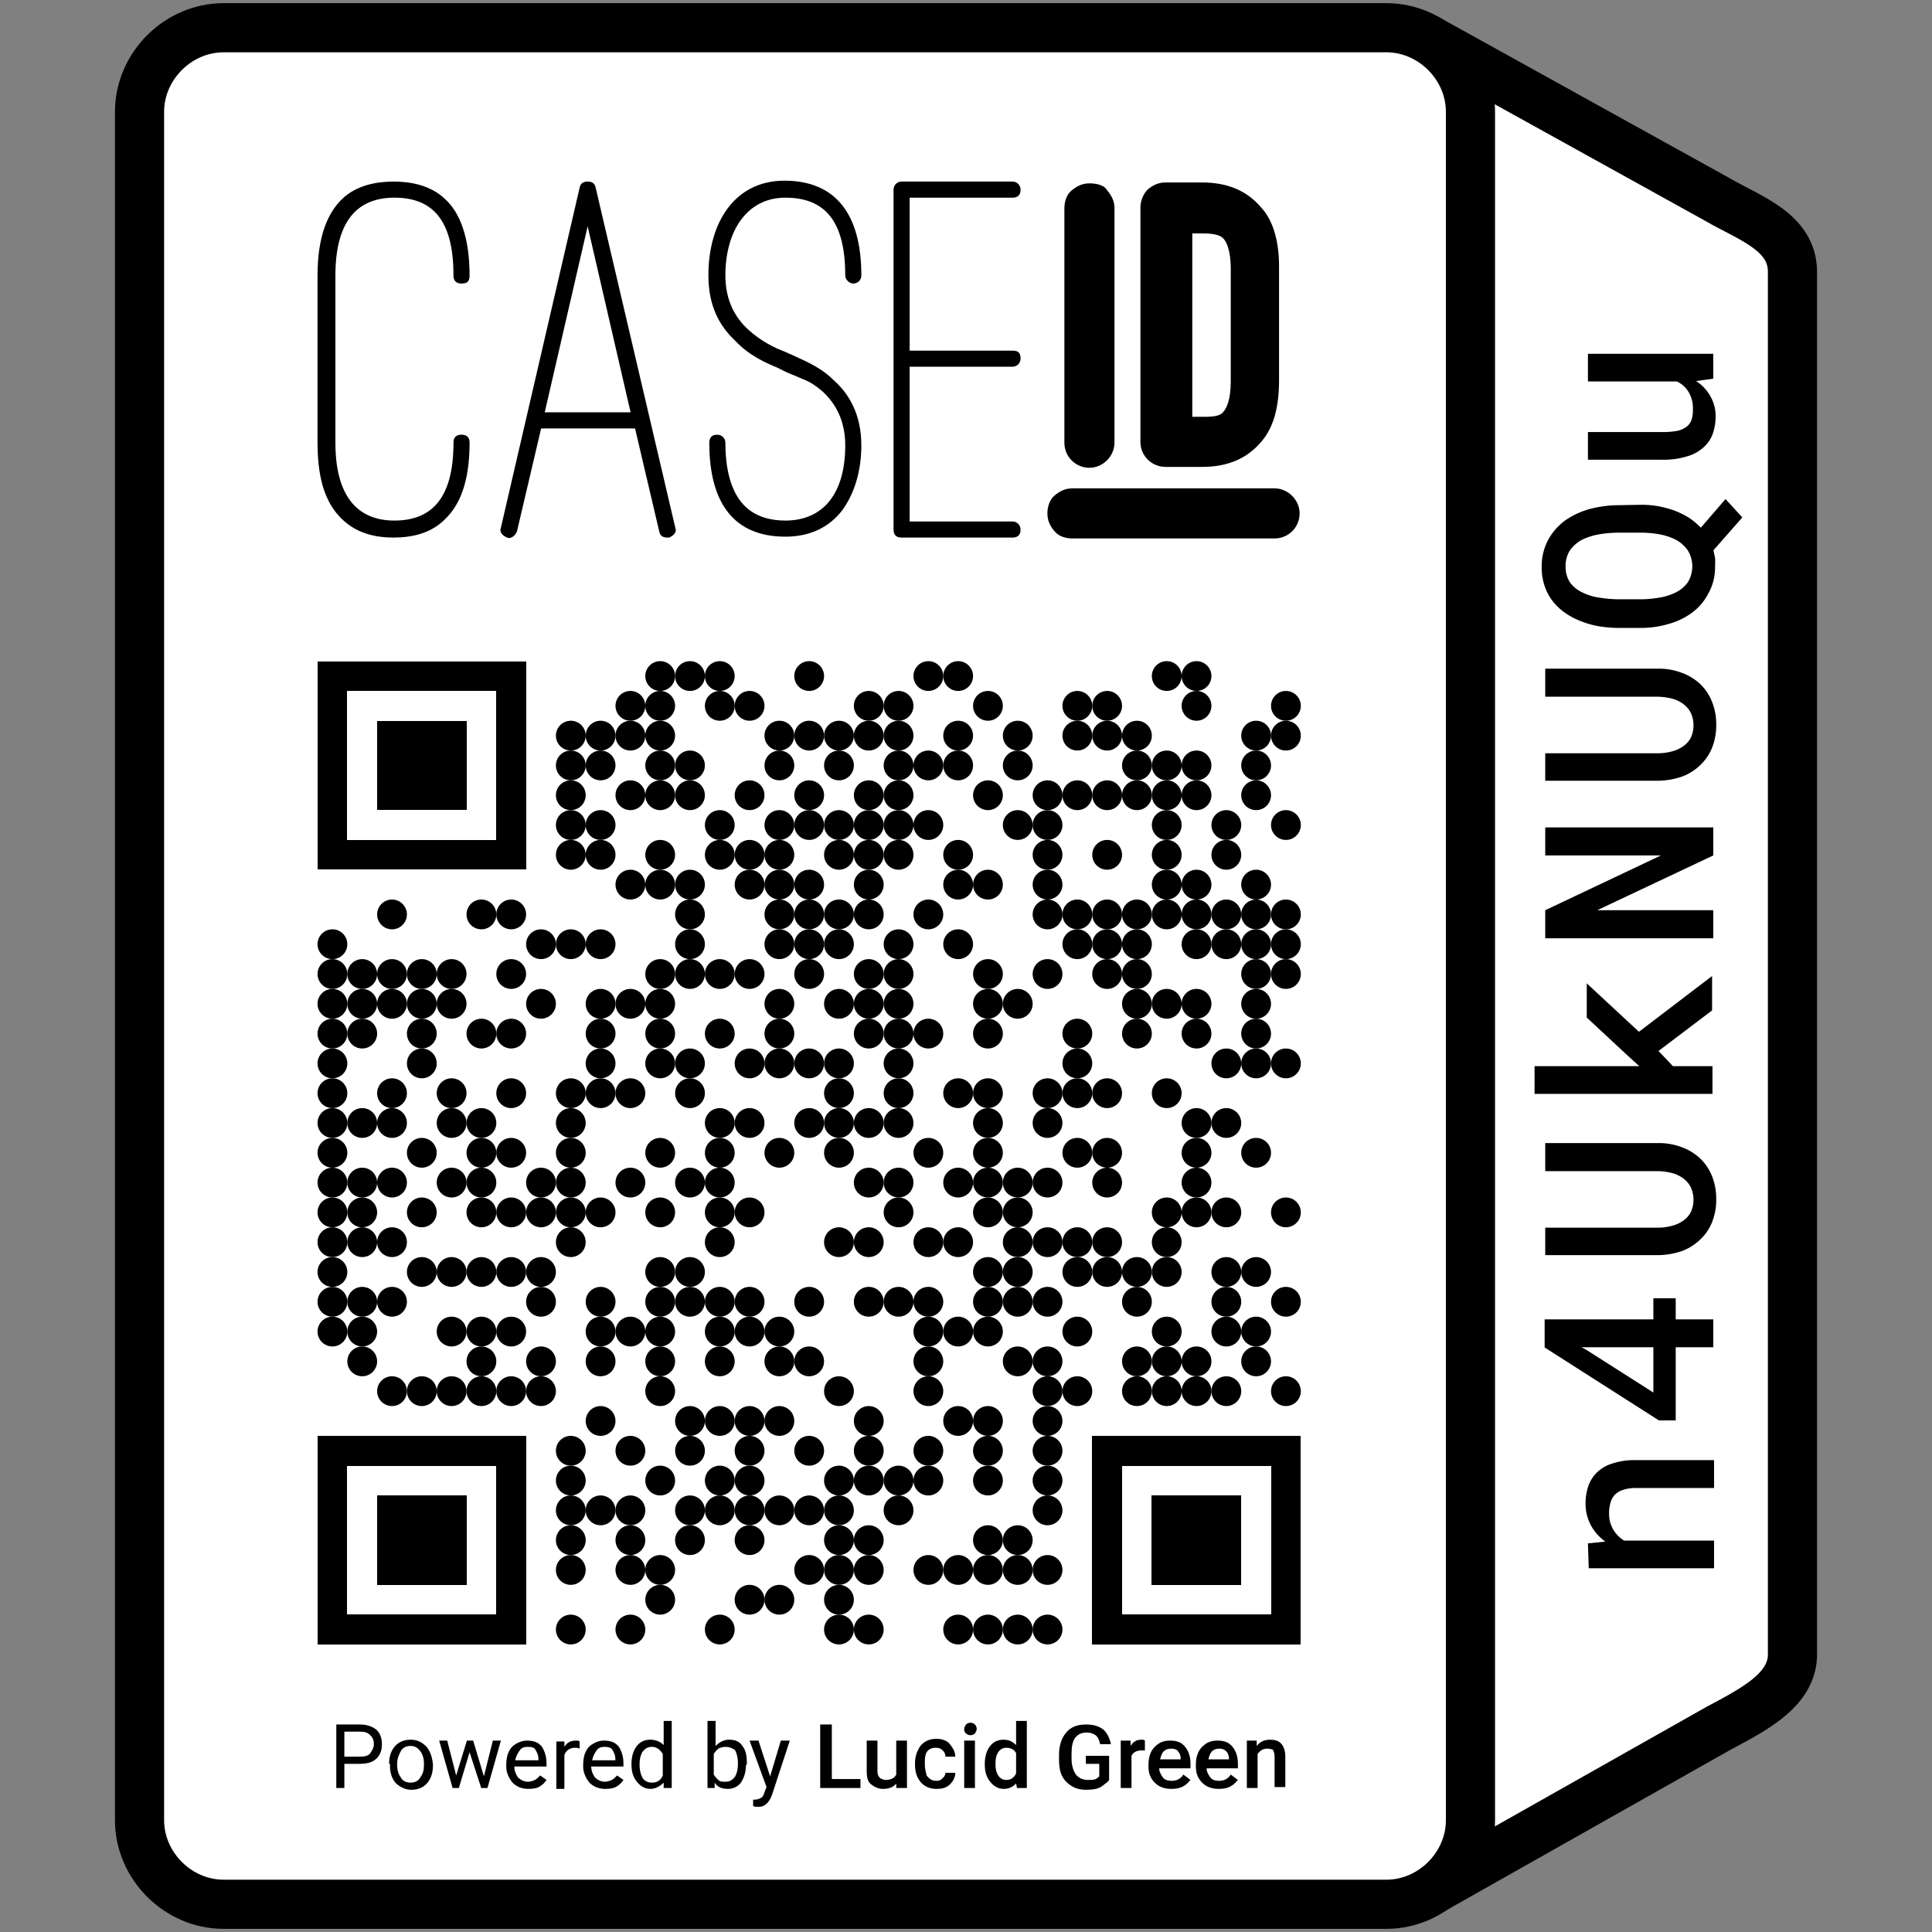 <svg xmlns="http://www.w3.org/2000/svg" viewBox="0 0 216 216" >
<rect x="0" y="0" width="216" height="216" fill="#808080" stroke="none"/>
<defs><style>rect{shape-rendering:crispEdges;}.a{fill: #fff;stroke: #000;stroke-width: 5.496;stroke-miterlimit: 10;}.b{fill: #000;}</style></defs>
<path class="a" d="m159.5 4.3 32.5 18c3.6 2.1 8.4 3.6 8.4 8.1v154.8c-.2 3.9-4.5 6-8.4 8.1l-32.4 18.3"/>
<path class="a" d="M25 3.1h130c5.1.0 9.4 4.3 9.4 9.4v191c0 5.1-4.3 9.4-9.4 9.4H25c-5.1.0-9.4-4.3-9.4-9.4v-191c0-5.1 4.3-9.4 9.4-9.4z"/>
<path class="b" d="M38.5 197.1v2.8h-.9v-7.1h2.6c.8.0 1.4.2 1.9.6.4.4.6.9.6 1.6.0.7-.2 1.2-.6 1.6-.4.4-1 .6-1.9.6h-1.7zm0-3.5v2.8h1.7c.6.0 1-.1 1.2-.4s.4-.6.4-1-.1-.7-.4-1-.6-.4-1.2-.4h-1.7zM43.5 197.2c0-.8.2-1.4.6-1.9.4-.5 1-.8 1.8-.8s1.3.3 1.8.8c.4.5.6 1.1.7 1.9v.2c0 .8-.2 1.4-.6 1.9-.4.5-1 .8-1.8.8-.7.0-1.3-.3-1.8-.8-.4-.5-.6-1.1-.6-1.9v-.2zm.9.1c0 .5.1 1 .4 1.4.2.4.6.6 1.1.6.5.0.9-.2 1.1-.6.3-.4.4-.8.4-1.4v-.1c0-.5-.1-1-.4-1.4-.3-.4-.6-.6-1.1-.6-.5.0-.9.2-1.1.6-.2.4-.4.8-.4 1.4v.1zM56 194.6l-1.5 5.3h-.7l-1.3-4-1.2 4h-.7l-1.5-5.3h.9l1 3.9 1.2-3.9h.7l1.2 4 1-4h.9zM61.1 199c-.2.3-.4.5-.7.7-.3.2-.7.3-1.3.3-.7.0-1.3-.2-1.8-.7-.4-.5-.7-1.1-.7-1.8v-.2c0-.6.1-1.1.3-1.5.2-.4.5-.7.9-.9.4-.2.7-.3 1.1-.3.8.0 1.3.2 1.7.7.3.5.5 1.1.5 1.8v.4h-3.6c0 .5.2.9.4 1.2.3.3.7.5 1.1.5.3.0.6-.1.8-.2s.4-.3.6-.5l.7.5zm-2.1-3.7c-.4.0-.7.1-.9.4s-.4.6-.5 1.1h2.6v-.1c0-.4-.1-.7-.3-1-.1-.3-.4-.4-.9-.4zM64.3 195.4c-.6.0-1 .3-1.2.8v3.8h-.9v-5.3h.9v.6c.3-.5.7-.7 1.3-.7.2.0.3.0.4.1v.8c-.2-.1-.3-.1-.5-.1zM69.7 199c-.2.3-.4.5-.7.7-.3.2-.7.3-1.3.3-.7.0-1.3-.2-1.8-.7-.4-.5-.7-1.1-.7-1.8v-.2c0-.6.1-1.1.3-1.5.2-.4.5-.7.9-.9.4-.2.7-.3 1.1-.3.8.0 1.3.2 1.7.7.3.5.5 1.1.5 1.8v.4h-3.6c0 .5.2.9.4 1.2.3.3.7.5 1.1.5.3.0.6-.1.8-.2s.4-.3.6-.5l.7.5zm-2.1-3.7c-.4.0-.7.1-.9.4s-.4.6-.5 1.1h2.6v-.1c0-.4-.1-.7-.3-1-.1-.3-.5-.4-.9-.4zM74.2 199.9v-.6c-.4.4-.9.7-1.5.7s-1.1-.3-1.5-.8-.6-1.1-.6-1.9v-.1c0-.8.2-1.5.6-2 .4-.5.9-.7 1.5-.7s1.1.2 1.5.6v-2.7h.9v7.5h-.9zm-2.7-2.6c0 .5.1 1 .3 1.4.2.4.6.6 1.1.6.6.0 1-.3 1.2-.8v-2.4c-.3-.5-.7-.8-1.2-.8s-.8.2-1.1.6c-.2.4-.3.8-.3 1.4zM83.4 197.3c0 .8-.2 1.4-.5 1.9s-.9.8-1.5.8c-.7.0-1.2-.2-1.5-.7v.6h-.8v-7.5h.9v2.8c.4-.4.9-.7 1.5-.7.7.0 1.2.2 1.5.7.4.5.5 1.1.5 2v.1zm-2.3-2c-.3.0-.6.1-.8.2-.2.2-.4.4-.5.6v2.3c.1.2.3.4.5.6s.5.2.8.2c.5.0.8-.2 1.1-.6.2-.4.3-.8.3-1.4v-.1c0-.5-.1-1-.3-1.4-.2-.2-.6-.4-1.1-.4zM86.3 200.7c-.3.8-.8 1.3-1.4 1.3h-.2c-.2.0-.4.0-.5-.1v-.7h.2c.3.0.5-.1.7-.2.2-.1.3-.4.4-.7l.2-.5-1.9-5.2h1l1.3 4 1.2-4h1l-2 6.1zM96.2 198.9v1h-4.5v-7.1H93v6.1h3.2zm4 1v-.5c-.3.4-.8.6-1.5.6-.5.0-.9-.2-1.3-.5s-.5-.8-.5-1.5v-3.4h1.2v3.4c0 .4.1.6.3.8.2.1.4.2.6.2.6.0 1-.2 1.2-.6v-3.8h1.2v5.3h-1.2zM104.7 199.1c.3.0.5-.1.7-.3.2-.2.3-.4.3-.6h1.1c0 .5-.2.9-.6 1.3-.4.4-.9.5-1.5.5-.8.0-1.4-.3-1.8-.8s-.6-1.1-.6-1.9v-.2c0-.7.2-1.3.6-1.9.4-.5 1-.8 1.8-.8.6.0 1.2.2 1.5.6s.6.8.6 1.4h-1.1c0-.3-.1-.5-.3-.7-.2-.2-.4-.3-.8-.3-.5.0-.8.2-1 .5-.2.4-.2.7-.2 1.2v.2c0 .4.1.8.2 1.2.3.4.6.6 1.1.6zM107.8 193.3c0-.2.1-.3.2-.5.1-.1.3-.2.5-.2s.4.1.5.2c.1.1.2.3.2.5s-.1.3-.2.5c-.1.1-.3.2-.5.2s-.4-.1-.5-.2c-.2-.2-.2-.3-.2-.5zm1.2 1.3v5.3h-1.2v-5.3h1.2zM113.7 199.9l-.1-.5c-.4.4-.8.6-1.4.6-.6.0-1.1-.3-1.5-.8-.4-.5-.6-1.1-.6-1.9v-.1c0-.8.2-1.5.6-2 .4-.5.9-.7 1.5-.7s1 .2 1.4.6v-2.7h1.2v7.5h-1.1zm-2.4-2.6c0 .5.1.9.3 1.2.2.3.5.5.9.5.5.0.8-.2 1.1-.7V196c-.2-.4-.6-.6-1.1-.6-.4.0-.7.2-.9.5-.2.3-.3.7-.3 1.2v.2zM124 196.3v2.7c-.1.2-.4.4-.8.7s-1 .4-1.8.4c-.9.0-1.6-.3-2.2-.9-.6-.6-.8-1.4-.8-2.5v-.5c0-1.1.3-1.9.8-2.5.5-.6 1.2-.9 2.2-.9.9.0 1.5.2 2 .6.4.4.7 1 .8 1.6H123c-.1-.4-.2-.7-.4-.9-.2-.2-.6-.4-1.1-.4-.6.0-1 .2-1.3.6-.3.4-.4 1-.4 1.8v.5c0 .8.2 1.4.5 1.8s.8.6 1.3.6c.4.0.7.0.9-.1.2-.1.3-.2.4-.3v-1.4h-1.5v-.9h2.6zM127.6 195.7c-.5.0-.9.2-1.1.6v3.6h-1.2v-5.3h1.1v.6c.3-.5.7-.7 1.2-.7.2.0.3.0.4.1v1.1h-.4zM133.1 199c-.2.2-.4.5-.8.7-.3.2-.8.3-1.3.3-.8.0-1.4-.2-1.9-.7s-.7-1.1-.7-1.8v-.2c0-.8.2-1.5.7-2 .5-.5 1-.7 1.7-.7.8.0 1.3.2 1.7.7.4.5.6 1.1.6 1.9v.5h-3.5c0 .4.2.7.4 1 .2.3.6.4 1 .4.5.0 1-.2 1.3-.7l.8.6zm-2.2-3.5c-.3.0-.6.1-.8.3s-.3.5-.4.9h2.3v-.1c0-.3-.1-.6-.3-.8-.1-.2-.4-.3-.8-.3zm7.5 3.5c-.2.2-.4.5-.8.7-.3.2-.8.3-1.3.3-.8.0-1.4-.2-1.9-.7s-.7-1.1-.7-1.8v-.2c0-.8.2-1.5.7-2 .5-.5 1-.7 1.7-.7.8.0 1.3.2 1.7.7.4.5.6 1.1.6 1.9v.5h-3.5c0 .4.2.7.4 1 .2.3.6.4 1 .4.5.0 1-.2 1.3-.7l.8.6zm-2.1-3.5c-.3.0-.6.1-.8.3s-.3.5-.4.9h2.3v-.1c0-.3-.1-.6-.3-.8-.2-.2-.4-.3-.8-.3zM141.7 195.5c-.5.0-.8.2-1.1.6v3.8h-1.2v-5.3h1.1v.6c.4-.5.9-.7 1.5-.7.5.0.9.1 1.2.4s.5.8.5 1.5v3.4h-1.2v-3.4c0-.4-.1-.6-.2-.8-.1.0-.3-.1-.6-.1z"/>
<g><path class="b" d="M121.8 20.5c-.8.0-1.4.3-2 .8-.6.5-.8 1.3-.8 2v26.2c0 1.6 1.3 2.8 2.8 2.8s2.8-1.3 2.8-2.8V23.3c0-.8-.3-1.4-.8-2-.4-.7-1.4-.8-2-.8zM117.1 57.4c0 .8.3 1.4.8 2 .5.6 1.3.8 2 .8h22.6c1.6.0 2.8-1.3 2.8-2.8s-1.3-2.8-2.8-2.8h-22.6c-.8.0-1.4.3-2 .8-.5.4-.8 1.2-.8 2zM141 23.2c-1.6-1.9-3.8-2.8-6.6-2.8h-4.1c-.8.0-1.4.3-2 .8-.5.5-.8 1.3-.8 2v26.2c0 1.6 1.3 2.8 2.8 2.8h4.1c2.8.0 5-.9 6.6-2.8 1.4-1.6 2-3.9 2-6.9V29.8c0-2.7-.6-5.1-2-6.6zm-7.7 2.9h1.3c1.1.0 1.9.2 2.2.6.3.3.8 1.3.8 3.3v12.7c0 2-.5 3-.8 3.3-.3.5-1.1.6-2.2.6h-1.3V26.1z"/><g><path class="b" d="M35.5 30.8c0-4.3 1.1-7 2.8-8.6 1.6-1.5 3.8-1.9 5.7-1.9 1.9.0 4.1.4 5.7 1.9 1.7 1.5 2.8 4.3 2.8 8.6.0.7-.3.9-.9.9s-.9-.3-.9-.9c0-5.9-2.1-8.7-6.6-8.7-4.3.0-6.6 2.8-6.6 8.7v18.7c0 5.9 2.4 8.7 6.6 8.7 4.4.0 6.6-2.8 6.6-8.7.0-.6.3-.9.9-.9s.9.3.9.9c0 4.4-1.1 7-2.8 8.6-1.6 1.6-3.8 2-5.7 2-1.9.0-4-.4-5.7-2-1.7-1.6-2.8-4.1-2.8-8.6V30.8zM75.5 59c.2.5-.2.9-.7 1.1h-.2c-.5.0-.8-.2-.9-.7L71 47.9H60.5l-2.7 11.5c-.2.5-.7.9-1.1.7-.5-.2-.9-.6-.7-1.1l8.8-38c.1-.5.4-.7.9-.7s.8.2.9.7l8.9 38zm-9.8-33.7-4.8 20.8h9.6l-4.8-20.8zM87.9 41.6l-1-.5c-1.2-.5-3.1-1.3-4.7-3-1.7-1.6-3-3.8-3-7.3.0-6 3-10.6 8.5-10.6 5.7.0 8.6 3.7 8.6 10.6.0.5-.4.9-.9.9s-.9-.5-.9-.9c0-6-2.2-8.7-6.7-8.7-4.2.0-6.7 3.6-6.7 8.7.0 2.8 1.1 4.7 2.5 6 1.4 1.3 3 2.1 4.1 2.5l.9.4c1 .5 3 1.2 4.6 2.8 1.7 1.5 3.1 3.8 3.1 7.3.0 2.9-.8 5.4-2.1 7.2-1.5 2-3.7 3-6.4 3-5.7.0-8.5-3.7-8.5-10.5.0-.6.3-.9.9-.9.5.0.9.4.9.9.0 3.8 1 6 2.3 7.2 1.3 1.2 3 1.5 4.4 1.5 4.3.0 6.7-3.1 6.7-8.4.0-2.8-1.1-4.7-2.5-6-.7-.6-1.4-1.1-2.2-1.4l-1.9-.8zM101.7 41.1v17.2h11.5c.5.0.9.4.9.9.0.6-.3.9-.9.9h-12.4c-.6.0-.9-.3-.9-.9v-38c0-.5.4-.9.9-.9h12.4c.5.0.9.4.9.9.0.6-.3.9-.9.9h-11.5v17.1h11.5c.7.0.9.3.9.9.0.5-.4.9-.9.9h-11.5z"/></g></g>
<g transform="translate(35.5,183.85) scale(.509) rotate(-90)"><rect class="b" height="3.03%" width="3.03%" x="0.0%" y="0.0%"/><rect class="b" height="3.03%" width="3.03%" x="3.03%" y="0.0%"/><rect class="b" height="3.03%" width="3.03%" x="6.06%" y="0.0%"/><rect class="b" height="3.03%" width="3.03%" x="9.09%" y="0.0%"/><rect class="b" height="3.03%" width="3.03%" x="12.12%" y="0.0%"/><rect class="b" height="3.03%" width="3.03%" x="15.15%" y="0.0%"/><rect class="b" height="3.03%" width="3.03%" x="18.18%" y="0.0%"/><circle class="b" cx="31.815%" cy="1.515%" r="1.515%"/><circle class="b" cx="34.845%" cy="1.515%" r="1.515%"/><circle class="b" cx="37.875%" cy="1.515%" r="1.515%"/><circle class="b" cx="40.905%" cy="1.515%" r="1.515%"/><circle class="b" cx="43.935%" cy="1.515%" r="1.515%"/><circle class="b" cx="46.965%" cy="1.515%" r="1.515%"/><circle class="b" cx="49.995%" cy="1.515%" r="1.515%"/><circle class="b" cx="53.025%" cy="1.515%" r="1.515%"/><circle class="b" cx="56.055%" cy="1.515%" r="1.515%"/><circle class="b" cx="59.085%" cy="1.515%" r="1.515%"/><circle class="b" cx="62.115%" cy="1.515%" r="1.515%"/><circle class="b" cx="65.145%" cy="1.515%" r="1.515%"/><circle class="b" cx="68.175%" cy="1.515%" r="1.515%"/><circle class="b" cx="71.205%" cy="1.515%" r="1.515%"/><rect class="b" height="3.03%" width="3.03%" x="78.78%" y="0.0%"/><rect class="b" height="3.03%" width="3.03%" x="81.81%" y="0.0%"/><rect class="b" height="3.03%" width="3.03%" x="84.84%" y="0.0%"/><rect class="b" height="3.03%" width="3.03%" x="87.87%" y="0.0%"/><rect class="b" height="3.03%" width="3.03%" x="90.9%" y="0.0%"/><rect class="b" height="3.03%" width="3.03%" x="93.93%" y="0.0%"/><rect class="b" height="3.03%" width="3.03%" x="96.96%" y="0.0%"/><rect class="b" height="3.03%" width="3.03%" x="0.0%" y="3.03%"/><rect class="b" height="3.03%" width="3.03%" x="18.18%" y="3.03%"/><circle class="b" cx="28.785%" cy="4.545%" r="1.515%"/><circle class="b" cx="31.815%" cy="4.545%" r="1.515%"/><circle class="b" cx="34.845%" cy="4.545%" r="1.515%"/><circle class="b" cx="40.905%" cy="4.545%" r="1.515%"/><circle class="b" cx="43.935%" cy="4.545%" r="1.515%"/><circle class="b" cx="46.965%" cy="4.545%" r="1.515%"/><circle class="b" cx="53.025%" cy="4.545%" r="1.515%"/><circle class="b" cx="62.115%" cy="4.545%" r="1.515%"/><circle class="b" cx="65.145%" cy="4.545%" r="1.515%"/><circle class="b" cx="68.175%" cy="4.545%" r="1.515%"/><rect class="b" height="3.03%" width="3.03%" x="78.78%" y="3.03%"/><rect class="b" height="3.03%" width="3.03%" x="96.96%" y="3.03%"/><rect class="b" height="3.03%" width="3.03%" x="0.0%" y="6.06%"/><rect class="b" height="3.03%" width="3.03%" x="6.06%" y="6.06%"/><rect class="b" height="3.03%" width="3.03%" x="9.09%" y="6.06%"/><rect class="b" height="3.03%" width="3.03%" x="12.12%" y="6.06%"/><rect class="b" height="3.03%" width="3.03%" x="18.18%" y="6.06%"/><circle class="b" cx="25.755%" cy="7.575%" r="1.515%"/><circle class="b" cx="34.845%" cy="7.575%" r="1.515%"/><circle class="b" cx="40.905%" cy="7.575%" r="1.515%"/><circle class="b" cx="46.965%" cy="7.575%" r="1.515%"/><circle class="b" cx="53.025%" cy="7.575%" r="1.515%"/><circle class="b" cx="56.055%" cy="7.575%" r="1.515%"/><circle class="b" cx="65.145%" cy="7.575%" r="1.515%"/><circle class="b" cx="68.175%" cy="7.575%" r="1.515%"/><circle class="b" cx="74.235%" cy="7.575%" r="1.515%"/><rect class="b" height="3.03%" width="3.03%" x="78.78%" y="6.06%"/><rect class="b" height="3.03%" width="3.03%" x="84.84%" y="6.06%"/><rect class="b" height="3.03%" width="3.03%" x="87.87%" y="6.06%"/><rect class="b" height="3.03%" width="3.03%" x="90.9%" y="6.06%"/><rect class="b" height="3.03%" width="3.03%" x="96.96%" y="6.06%"/><rect class="b" height="3.03%" width="3.03%" x="0.0%" y="9.09%"/><rect class="b" height="3.03%" width="3.03%" x="6.06%" y="9.09%"/><rect class="b" height="3.03%" width="3.03%" x="9.09%" y="9.09%"/><rect class="b" height="3.03%" width="3.03%" x="12.12%" y="9.09%"/><rect class="b" height="3.03%" width="3.03%" x="18.18%" y="9.09%"/><circle class="b" cx="25.755%" cy="10.605%" r="1.515%"/><circle class="b" cx="37.875%" cy="10.605%" r="1.515%"/><circle class="b" cx="43.935%" cy="10.605%" r="1.515%"/><circle class="b" cx="49.995%" cy="10.605%" r="1.515%"/><circle class="b" cx="59.085%" cy="10.605%" r="1.515%"/><circle class="b" cx="62.115%" cy="10.605%" r="1.515%"/><circle class="b" cx="65.145%" cy="10.605%" r="1.515%"/><circle class="b" cx="68.175%" cy="10.605%" r="1.515%"/><rect class="b" height="3.03%" width="3.03%" x="78.78%" y="9.09%"/><rect class="b" height="3.03%" width="3.03%" x="84.84%" y="9.09%"/><rect class="b" height="3.03%" width="3.03%" x="87.87%" y="9.09%"/><rect class="b" height="3.03%" width="3.03%" x="90.9%" y="9.09%"/><rect class="b" height="3.03%" width="3.03%" x="96.96%" y="9.09%"/><rect class="b" height="3.03%" width="3.03%" x="0.0%" y="12.12%"/><rect class="b" height="3.03%" width="3.03%" x="6.06%" y="12.12%"/><rect class="b" height="3.03%" width="3.03%" x="9.09%" y="12.12%"/><rect class="b" height="3.03%" width="3.03%" x="12.12%" y="12.12%"/><rect class="b" height="3.03%" width="3.03%" x="18.18%" y="12.12%"/><circle class="b" cx="25.755%" cy="13.635%" r="1.515%"/><circle class="b" cx="31.815%" cy="13.635%" r="1.515%"/><circle class="b" cx="37.875%" cy="13.635%" r="1.515%"/><circle class="b" cx="46.965%" cy="13.635%" r="1.515%"/><circle class="b" cx="53.025%" cy="13.635%" r="1.515%"/><circle class="b" cx="56.055%" cy="13.635%" r="1.515%"/><circle class="b" cx="65.145%" cy="13.635%" r="1.515%"/><circle class="b" cx="68.175%" cy="13.635%" r="1.515%"/><rect class="b" height="3.03%" width="3.03%" x="78.78%" y="12.12%"/><rect class="b" height="3.03%" width="3.03%" x="84.84%" y="12.12%"/><rect class="b" height="3.03%" width="3.03%" x="87.87%" y="12.12%"/><rect class="b" height="3.03%" width="3.03%" x="90.9%" y="12.12%"/><rect class="b" height="3.03%" width="3.03%" x="96.96%" y="12.12%"/><rect class="b" height="3.03%" width="3.03%" x="0.0%" y="15.15%"/><rect class="b" height="3.03%" width="3.03%" x="18.18%" y="15.15%"/><circle class="b" cx="25.755%" cy="16.665%" r="1.515%"/><circle class="b" cx="28.785%" cy="16.665%" r="1.515%"/><circle class="b" cx="31.815%" cy="16.665%" r="1.515%"/><circle class="b" cx="37.875%" cy="16.665%" r="1.515%"/><circle class="b" cx="43.935%" cy="16.665%" r="1.515%"/><circle class="b" cx="46.965%" cy="16.665%" r="1.515%"/><circle class="b" cx="49.995%" cy="16.665%" r="1.515%"/><circle class="b" cx="53.025%" cy="16.665%" r="1.515%"/><circle class="b" cx="62.115%" cy="16.665%" r="1.515%"/><circle class="b" cx="74.235%" cy="16.665%" r="1.515%"/><rect class="b" height="3.03%" width="3.03%" x="78.78%" y="15.15%"/><rect class="b" height="3.03%" width="3.03%" x="96.96%" y="15.15%"/><rect class="b" height="3.03%" width="3.03%" x="0.0%" y="18.18%"/><rect class="b" height="3.03%" width="3.03%" x="3.03%" y="18.18%"/><rect class="b" height="3.03%" width="3.03%" x="6.06%" y="18.18%"/><rect class="b" height="3.03%" width="3.03%" x="9.09%" y="18.18%"/><rect class="b" height="3.03%" width="3.03%" x="12.12%" y="18.18%"/><rect class="b" height="3.03%" width="3.03%" x="15.15%" y="18.18%"/><rect class="b" height="3.03%" width="3.03%" x="18.18%" y="18.18%"/><circle class="b" cx="25.755%" cy="19.695%" r="1.515%"/><circle class="b" cx="31.815%" cy="19.695%" r="1.515%"/><circle class="b" cx="37.875%" cy="19.695%" r="1.515%"/><circle class="b" cx="43.935%" cy="19.695%" r="1.515%"/><circle class="b" cx="49.995%" cy="19.695%" r="1.515%"/><circle class="b" cx="56.055%" cy="19.695%" r="1.515%"/><circle class="b" cx="62.115%" cy="19.695%" r="1.515%"/><circle class="b" cx="68.175%" cy="19.695%" r="1.515%"/><circle class="b" cx="74.235%" cy="19.695%" r="1.515%"/><rect class="b" height="3.03%" width="3.03%" x="78.78%" y="18.18%"/><rect class="b" height="3.03%" width="3.03%" x="81.81%" y="18.18%"/><rect class="b" height="3.03%" width="3.03%" x="84.84%" y="18.18%"/><rect class="b" height="3.03%" width="3.03%" x="87.87%" y="18.18%"/><rect class="b" height="3.03%" width="3.03%" x="90.9%" y="18.18%"/><rect class="b" height="3.03%" width="3.03%" x="93.93%" y="18.18%"/><rect class="b" height="3.03%" width="3.03%" x="96.96%" y="18.18%"/><circle class="b" cx="25.755%" cy="22.725%" r="1.515%"/><circle class="b" cx="28.785%" cy="22.725%" r="1.515%"/><circle class="b" cx="34.845%" cy="22.725%" r="1.515%"/><circle class="b" cx="37.875%" cy="22.725%" r="1.515%"/><circle class="b" cx="43.935%" cy="22.725%" r="1.515%"/><circle class="b" cx="46.965%" cy="22.725%" r="1.515%"/><circle class="b" cx="65.145%" cy="22.725%" r="1.515%"/><circle class="b" cx="71.205%" cy="22.725%" r="1.515%"/><circle class="b" cx="1.515%" cy="25.755%" r="1.515%"/><circle class="b" cx="7.575%" cy="25.755%" r="1.515%"/><circle class="b" cx="10.605%" cy="25.755%" r="1.515%"/><circle class="b" cx="13.635%" cy="25.755%" r="1.515%"/><circle class="b" cx="16.665%" cy="25.755%" r="1.515%"/><circle class="b" cx="19.695%" cy="25.755%" r="1.515%"/><circle class="b" cx="40.905%" cy="25.755%" r="1.515%"/><circle class="b" cx="43.935%" cy="25.755%" r="1.515%"/><circle class="b" cx="46.965%" cy="25.755%" r="1.515%"/><circle class="b" cx="49.995%" cy="25.755%" r="1.515%"/><circle class="b" cx="53.025%" cy="25.755%" r="1.515%"/><circle class="b" cx="56.055%" cy="25.755%" r="1.515%"/><circle class="b" cx="71.205%" cy="25.755%" r="1.515%"/><circle class="b" cx="80.295%" cy="25.755%" r="1.515%"/><circle class="b" cx="83.325%" cy="25.755%" r="1.515%"/><circle class="b" cx="86.355%" cy="25.755%" r="1.515%"/><circle class="b" cx="89.385%" cy="25.755%" r="1.515%"/><circle class="b" cx="92.415%" cy="25.755%" r="1.515%"/><circle class="b" cx="13.635%" cy="28.785%" r="1.515%"/><circle class="b" cx="22.725%" cy="28.785%" r="1.515%"/><circle class="b" cx="28.785%" cy="28.785%" r="1.515%"/><circle class="b" cx="31.815%" cy="28.785%" r="1.515%"/><circle class="b" cx="34.845%" cy="28.785%" r="1.515%"/><circle class="b" cx="43.935%" cy="28.785%" r="1.515%"/><circle class="b" cx="56.055%" cy="28.785%" r="1.515%"/><circle class="b" cx="59.085%" cy="28.785%" r="1.515%"/><circle class="b" cx="62.115%" cy="28.785%" r="1.515%"/><circle class="b" cx="65.145%" cy="28.785%" r="1.515%"/><circle class="b" cx="71.205%" cy="28.785%" r="1.515%"/><circle class="b" cx="80.295%" cy="28.785%" r="1.515%"/><circle class="b" cx="83.325%" cy="28.785%" r="1.515%"/><circle class="b" cx="89.385%" cy="28.785%" r="1.515%"/><circle class="b" cx="92.415%" cy="28.785%" r="1.515%"/><circle class="b" cx="1.515%" cy="31.815%" r="1.515%"/><circle class="b" cx="7.575%" cy="31.815%" r="1.515%"/><circle class="b" cx="10.605%" cy="31.815%" r="1.515%"/><circle class="b" cx="13.635%" cy="31.815%" r="1.515%"/><circle class="b" cx="19.695%" cy="31.815%" r="1.515%"/><circle class="b" cx="31.815%" cy="31.815%" r="1.515%"/><circle class="b" cx="46.965%" cy="31.815%" r="1.515%"/><circle class="b" cx="56.055%" cy="31.815%" r="1.515%"/><circle class="b" cx="65.145%" cy="31.815%" r="1.515%"/><circle class="b" cx="77.265%" cy="31.815%" r="1.515%"/><circle class="b" cx="86.355%" cy="31.815%" r="1.515%"/><circle class="b" cx="92.415%" cy="31.815%" r="1.515%"/><circle class="b" cx="95.445%" cy="31.815%" r="1.515%"/><circle class="b" cx="4.545%" cy="34.845%" r="1.515%"/><circle class="b" cx="7.575%" cy="34.845%" r="1.515%"/><circle class="b" cx="16.665%" cy="34.845%" r="1.515%"/><circle class="b" cx="25.755%" cy="34.845%" r="1.515%"/><circle class="b" cx="28.785%" cy="34.845%" r="1.515%"/><circle class="b" cx="31.815%" cy="34.845%" r="1.515%"/><circle class="b" cx="34.845%" cy="34.845%" r="1.515%"/><circle class="b" cx="37.875%" cy="34.845%" r="1.515%"/><circle class="b" cx="43.935%" cy="34.845%" r="1.515%"/><circle class="b" cx="49.995%" cy="34.845%" r="1.515%"/><circle class="b" cx="59.085%" cy="34.845%" r="1.515%"/><circle class="b" cx="62.115%" cy="34.845%" r="1.515%"/><circle class="b" cx="65.145%" cy="34.845%" r="1.515%"/><circle class="b" cx="68.175%" cy="34.845%" r="1.515%"/><circle class="b" cx="77.265%" cy="34.845%" r="1.515%"/><circle class="b" cx="80.295%" cy="34.845%" r="1.515%"/><circle class="b" cx="86.355%" cy="34.845%" r="1.515%"/><circle class="b" cx="89.385%" cy="34.845%" r="1.515%"/><circle class="b" cx="92.415%" cy="34.845%" r="1.515%"/><circle class="b" cx="95.445%" cy="34.845%" r="1.515%"/><circle class="b" cx="98.475%" cy="34.845%" r="1.515%"/><circle class="b" cx="10.605%" cy="37.875%" r="1.515%"/><circle class="b" cx="13.635%" cy="37.875%" r="1.515%"/><circle class="b" cx="19.695%" cy="37.875%" r="1.515%"/><circle class="b" cx="22.725%" cy="37.875%" r="1.515%"/><circle class="b" cx="34.845%" cy="37.875%" r="1.515%"/><circle class="b" cx="37.875%" cy="37.875%" r="1.515%"/><circle class="b" cx="46.965%" cy="37.875%" r="1.515%"/><circle class="b" cx="56.055%" cy="37.875%" r="1.515%"/><circle class="b" cx="59.085%" cy="37.875%" r="1.515%"/><circle class="b" cx="68.175%" cy="37.875%" r="1.515%"/><circle class="b" cx="71.205%" cy="37.875%" r="1.515%"/><circle class="b" cx="74.235%" cy="37.875%" r="1.515%"/><circle class="b" cx="77.265%" cy="37.875%" r="1.515%"/><circle class="b" cx="86.355%" cy="37.875%" r="1.515%"/><circle class="b" cx="89.385%" cy="37.875%" r="1.515%"/><circle class="b" cx="98.475%" cy="37.875%" r="1.515%"/><circle class="b" cx="1.515%" cy="40.905%" r="1.515%"/><circle class="b" cx="13.635%" cy="40.905%" r="1.515%"/><circle class="b" cx="16.665%" cy="40.905%" r="1.515%"/><circle class="b" cx="22.725%" cy="40.905%" r="1.515%"/><circle class="b" cx="28.785%" cy="40.905%" r="1.515%"/><circle class="b" cx="31.815%" cy="40.905%" r="1.515%"/><circle class="b" cx="34.845%" cy="40.905%" r="1.515%"/><circle class="b" cx="40.905%" cy="40.905%" r="1.515%"/><circle class="b" cx="43.935%" cy="40.905%" r="1.515%"/><circle class="b" cx="46.965%" cy="40.905%" r="1.515%"/><circle class="b" cx="49.995%" cy="40.905%" r="1.515%"/><circle class="b" cx="53.025%" cy="40.905%" r="1.515%"/><circle class="b" cx="62.115%" cy="40.905%" r="1.515%"/><circle class="b" cx="68.175%" cy="40.905%" r="1.515%"/><circle class="b" cx="80.295%" cy="40.905%" r="1.515%"/><circle class="b" cx="83.325%" cy="40.905%" r="1.515%"/><circle class="b" cx="95.445%" cy="40.905%" r="1.515%"/><circle class="b" cx="98.475%" cy="40.905%" r="1.515%"/><circle class="b" cx="4.545%" cy="43.935%" r="1.515%"/><circle class="b" cx="10.605%" cy="43.935%" r="1.515%"/><circle class="b" cx="13.635%" cy="43.935%" r="1.515%"/><circle class="b" cx="16.665%" cy="43.935%" r="1.515%"/><circle class="b" cx="19.695%" cy="43.935%" r="1.515%"/><circle class="b" cx="22.725%" cy="43.935%" r="1.515%"/><circle class="b" cx="31.815%" cy="43.935%" r="1.515%"/><circle class="b" cx="34.845%" cy="43.935%" r="1.515%"/><circle class="b" cx="43.935%" cy="43.935%" r="1.515%"/><circle class="b" cx="53.025%" cy="43.935%" r="1.515%"/><circle class="b" cx="59.085%" cy="43.935%" r="1.515%"/><circle class="b" cx="68.175%" cy="43.935%" r="1.515%"/><circle class="b" cx="77.265%" cy="43.935%" r="1.515%"/><circle class="b" cx="80.295%" cy="43.935%" r="1.515%"/><circle class="b" cx="86.355%" cy="43.935%" r="1.515%"/><circle class="b" cx="95.445%" cy="43.935%" r="1.515%"/><circle class="b" cx="4.545%" cy="46.965%" r="1.515%"/><circle class="b" cx="13.635%" cy="46.965%" r="1.515%"/><circle class="b" cx="22.725%" cy="46.965%" r="1.515%"/><circle class="b" cx="28.785%" cy="46.965%" r="1.515%"/><circle class="b" cx="31.815%" cy="46.965%" r="1.515%"/><circle class="b" cx="49.995%" cy="46.965%" r="1.515%"/><circle class="b" cx="59.085%" cy="46.965%" r="1.515%"/><circle class="b" cx="62.115%" cy="46.965%" r="1.515%"/><circle class="b" cx="65.145%" cy="46.965%" r="1.515%"/><circle class="b" cx="71.205%" cy="46.965%" r="1.515%"/><circle class="b" cx="74.235%" cy="46.965%" r="1.515%"/><circle class="b" cx="77.265%" cy="46.965%" r="1.515%"/><circle class="b" cx="80.295%" cy="46.965%" r="1.515%"/><circle class="b" cx="83.325%" cy="46.965%" r="1.515%"/><circle class="b" cx="89.385%" cy="46.965%" r="1.515%"/><circle class="b" cx="92.415%" cy="46.965%" r="1.515%"/><circle class="b" cx="7.575%" cy="49.995%" r="1.515%"/><circle class="b" cx="13.635%" cy="49.995%" r="1.515%"/><circle class="b" cx="19.695%" cy="49.995%" r="1.515%"/><circle class="b" cx="28.785%" cy="49.995%" r="1.515%"/><circle class="b" cx="34.845%" cy="49.995%" r="1.515%"/><circle class="b" cx="53.025%" cy="49.995%" r="1.515%"/><circle class="b" cx="59.085%" cy="49.995%" r="1.515%"/><circle class="b" cx="68.175%" cy="49.995%" r="1.515%"/><circle class="b" cx="71.205%" cy="49.995%" r="1.515%"/><circle class="b" cx="74.235%" cy="49.995%" r="1.515%"/><circle class="b" cx="77.265%" cy="49.995%" r="1.515%"/><circle class="b" cx="83.325%" cy="49.995%" r="1.515%"/><circle class="b" cx="86.355%" cy="49.995%" r="1.515%"/><circle class="b" cx="92.415%" cy="49.995%" r="1.515%"/><circle class="b" cx="98.475%" cy="49.995%" r="1.515%"/><circle class="b" cx="1.515%" cy="53.025%" r="1.515%"/><circle class="b" cx="4.545%" cy="53.025%" r="1.515%"/><circle class="b" cx="7.575%" cy="53.025%" r="1.515%"/><circle class="b" cx="10.605%" cy="53.025%" r="1.515%"/><circle class="b" cx="13.635%" cy="53.025%" r="1.515%"/><circle class="b" cx="16.665%" cy="53.025%" r="1.515%"/><circle class="b" cx="25.755%" cy="53.025%" r="1.515%"/><circle class="b" cx="40.905%" cy="53.025%" r="1.515%"/><circle class="b" cx="49.995%" cy="53.025%" r="1.515%"/><circle class="b" cx="53.025%" cy="53.025%" r="1.515%"/><circle class="b" cx="56.055%" cy="53.025%" r="1.515%"/><circle class="b" cx="59.085%" cy="53.025%" r="1.515%"/><circle class="b" cx="65.145%" cy="53.025%" r="1.515%"/><circle class="b" cx="71.205%" cy="53.025%" r="1.515%"/><circle class="b" cx="74.235%" cy="53.025%" r="1.515%"/><circle class="b" cx="80.295%" cy="53.025%" r="1.515%"/><circle class="b" cx="83.325%" cy="53.025%" r="1.515%"/><circle class="b" cx="89.385%" cy="53.025%" r="1.515%"/><circle class="b" cx="92.415%" cy="53.025%" r="1.515%"/><circle class="b" cx="1.515%" cy="56.055%" r="1.515%"/><circle class="b" cx="7.575%" cy="56.055%" r="1.515%"/><circle class="b" cx="10.605%" cy="56.055%" r="1.515%"/><circle class="b" cx="16.665%" cy="56.055%" r="1.515%"/><circle class="b" cx="19.695%" cy="56.055%" r="1.515%"/><circle class="b" cx="22.725%" cy="56.055%" r="1.515%"/><circle class="b" cx="34.845%" cy="56.055%" r="1.515%"/><circle class="b" cx="40.905%" cy="56.055%" r="1.515%"/><circle class="b" cx="46.965%" cy="56.055%" r="1.515%"/><circle class="b" cx="53.025%" cy="56.055%" r="1.515%"/><circle class="b" cx="62.115%" cy="56.055%" r="1.515%"/><circle class="b" cx="65.145%" cy="56.055%" r="1.515%"/><circle class="b" cx="68.175%" cy="56.055%" r="1.515%"/><circle class="b" cx="74.235%" cy="56.055%" r="1.515%"/><circle class="b" cx="77.265%" cy="56.055%" r="1.515%"/><circle class="b" cx="80.295%" cy="56.055%" r="1.515%"/><circle class="b" cx="83.325%" cy="56.055%" r="1.515%"/><circle class="b" cx="86.355%" cy="56.055%" r="1.515%"/><circle class="b" cx="92.415%" cy="56.055%" r="1.515%"/><circle class="b" cx="95.445%" cy="56.055%" r="1.515%"/><circle class="b" cx="13.635%" cy="59.085%" r="1.515%"/><circle class="b" cx="16.665%" cy="59.085%" r="1.515%"/><circle class="b" cx="34.845%" cy="59.085%" r="1.515%"/><circle class="b" cx="43.935%" cy="59.085%" r="1.515%"/><circle class="b" cx="46.965%" cy="59.085%" r="1.515%"/><circle class="b" cx="53.025%" cy="59.085%" r="1.515%"/><circle class="b" cx="56.055%" cy="59.085%" r="1.515%"/><circle class="b" cx="59.085%" cy="59.085%" r="1.515%"/><circle class="b" cx="62.115%" cy="59.085%" r="1.515%"/><circle class="b" cx="65.145%" cy="59.085%" r="1.515%"/><circle class="b" cx="68.175%" cy="59.085%" r="1.515%"/><circle class="b" cx="71.205%" cy="59.085%" r="1.515%"/><circle class="b" cx="80.295%" cy="59.085%" r="1.515%"/><circle class="b" cx="83.325%" cy="59.085%" r="1.515%"/><circle class="b" cx="86.355%" cy="59.085%" r="1.515%"/><circle class="b" cx="89.385%" cy="59.085%" r="1.515%"/><circle class="b" cx="92.415%" cy="59.085%" r="1.515%"/><circle class="b" cx="95.445%" cy="59.085%" r="1.515%"/><circle class="b" cx="7.575%" cy="62.115%" r="1.515%"/><circle class="b" cx="16.665%" cy="62.115%" r="1.515%"/><circle class="b" cx="19.695%" cy="62.115%" r="1.515%"/><circle class="b" cx="25.755%" cy="62.115%" r="1.515%"/><circle class="b" cx="28.785%" cy="62.115%" r="1.515%"/><circle class="b" cx="31.815%" cy="62.115%" r="1.515%"/><circle class="b" cx="34.845%" cy="62.115%" r="1.515%"/><circle class="b" cx="40.905%" cy="62.115%" r="1.515%"/><circle class="b" cx="49.995%" cy="62.115%" r="1.515%"/><circle class="b" cx="62.115%" cy="62.115%" r="1.515%"/><circle class="b" cx="74.235%" cy="62.115%" r="1.515%"/><circle class="b" cx="83.325%" cy="62.115%" r="1.515%"/><circle class="b" cx="89.385%" cy="62.115%" r="1.515%"/><circle class="b" cx="98.475%" cy="62.115%" r="1.515%"/><circle class="b" cx="1.515%" cy="65.145%" r="1.515%"/><circle class="b" cx="7.575%" cy="65.145%" r="1.515%"/><circle class="b" cx="22.725%" cy="65.145%" r="1.515%"/><circle class="b" cx="31.815%" cy="65.145%" r="1.515%"/><circle class="b" cx="40.905%" cy="65.145%" r="1.515%"/><circle class="b" cx="46.965%" cy="65.145%" r="1.515%"/><circle class="b" cx="56.055%" cy="65.145%" r="1.515%"/><circle class="b" cx="71.205%" cy="65.145%" r="1.515%"/><circle class="b" cx="77.265%" cy="65.145%" r="1.515%"/><circle class="b" cx="80.295%" cy="65.145%" r="1.515%"/><circle class="b" cx="89.385%" cy="65.145%" r="1.515%"/><circle class="b" cx="92.415%" cy="65.145%" r="1.515%"/><circle class="b" cx="98.475%" cy="65.145%" r="1.515%"/><circle class="b" cx="1.515%" cy="68.175%" r="1.515%"/><circle class="b" cx="7.575%" cy="68.175%" r="1.515%"/><circle class="b" cx="10.605%" cy="68.175%" r="1.515%"/><circle class="b" cx="16.665%" cy="68.175%" r="1.515%"/><circle class="b" cx="19.695%" cy="68.175%" r="1.515%"/><circle class="b" cx="22.725%" cy="68.175%" r="1.515%"/><circle class="b" cx="31.815%" cy="68.175%" r="1.515%"/><circle class="b" cx="34.845%" cy="68.175%" r="1.515%"/><circle class="b" cx="37.875%" cy="68.175%" r="1.515%"/><circle class="b" cx="43.935%" cy="68.175%" r="1.515%"/><circle class="b" cx="46.965%" cy="68.175%" r="1.515%"/><circle class="b" cx="49.995%" cy="68.175%" r="1.515%"/><circle class="b" cx="53.025%" cy="68.175%" r="1.515%"/><circle class="b" cx="56.055%" cy="68.175%" r="1.515%"/><circle class="b" cx="62.115%" cy="68.175%" r="1.515%"/><circle class="b" cx="65.145%" cy="68.175%" r="1.515%"/><circle class="b" cx="68.175%" cy="68.175%" r="1.515%"/><circle class="b" cx="77.265%" cy="68.175%" r="1.515%"/><circle class="b" cx="86.355%" cy="68.175%" r="1.515%"/><circle class="b" cx="95.445%" cy="68.175%" r="1.515%"/><circle class="b" cx="1.515%" cy="71.205%" r="1.515%"/><circle class="b" cx="7.575%" cy="71.205%" r="1.515%"/><circle class="b" cx="10.605%" cy="71.205%" r="1.515%"/><circle class="b" cx="28.785%" cy="71.205%" r="1.515%"/><circle class="b" cx="34.845%" cy="71.205%" r="1.515%"/><circle class="b" cx="37.875%" cy="71.205%" r="1.515%"/><circle class="b" cx="40.905%" cy="71.205%" r="1.515%"/><circle class="b" cx="43.935%" cy="71.205%" r="1.515%"/><circle class="b" cx="46.965%" cy="71.205%" r="1.515%"/><circle class="b" cx="65.145%" cy="71.205%" r="1.515%"/><circle class="b" cx="83.325%" cy="71.205%" r="1.515%"/><circle class="b" cx="89.385%" cy="71.205%" r="1.515%"/><circle class="b" cx="92.415%" cy="71.205%" r="1.515%"/><circle class="b" cx="1.515%" cy="74.235%" r="1.515%"/><circle class="b" cx="7.575%" cy="74.235%" r="1.515%"/><circle class="b" cx="13.635%" cy="74.235%" r="1.515%"/><circle class="b" cx="16.665%" cy="74.235%" r="1.515%"/><circle class="b" cx="19.695%" cy="74.235%" r="1.515%"/><circle class="b" cx="22.725%" cy="74.235%" r="1.515%"/><circle class="b" cx="25.755%" cy="74.235%" r="1.515%"/><circle class="b" cx="28.785%" cy="74.235%" r="1.515%"/><circle class="b" cx="34.845%" cy="74.235%" r="1.515%"/><circle class="b" cx="40.905%" cy="74.235%" r="1.515%"/><circle class="b" cx="46.965%" cy="74.235%" r="1.515%"/><circle class="b" cx="53.025%" cy="74.235%" r="1.515%"/><circle class="b" cx="56.055%" cy="74.235%" r="1.515%"/><circle class="b" cx="68.175%" cy="74.235%" r="1.515%"/><circle class="b" cx="74.235%" cy="74.235%" r="1.515%"/><circle class="b" cx="77.265%" cy="74.235%" r="1.515%"/><circle class="b" cx="80.295%" cy="74.235%" r="1.515%"/><circle class="b" cx="83.325%" cy="74.235%" r="1.515%"/><circle class="b" cx="86.355%" cy="74.235%" r="1.515%"/><circle class="b" cx="25.755%" cy="77.265%" r="1.515%"/><circle class="b" cx="31.815%" cy="77.265%" r="1.515%"/><circle class="b" cx="37.875%" cy="77.265%" r="1.515%"/><circle class="b" cx="40.905%" cy="77.265%" r="1.515%"/><circle class="b" cx="49.995%" cy="77.265%" r="1.515%"/><circle class="b" cx="56.055%" cy="77.265%" r="1.515%"/><circle class="b" cx="59.085%" cy="77.265%" r="1.515%"/><circle class="b" cx="62.115%" cy="77.265%" r="1.515%"/><circle class="b" cx="71.205%" cy="77.265%" r="1.515%"/><circle class="b" cx="74.235%" cy="77.265%" r="1.515%"/><circle class="b" cx="86.355%" cy="77.265%" r="1.515%"/><circle class="b" cx="92.415%" cy="77.265%" r="1.515%"/><circle class="b" cx="95.445%" cy="77.265%" r="1.515%"/><rect class="b" height="3.03%" width="3.03%" x="0.0%" y="78.78%"/><rect class="b" height="3.03%" width="3.03%" x="3.03%" y="78.78%"/><rect class="b" height="3.03%" width="3.03%" x="6.06%" y="78.78%"/><rect class="b" height="3.03%" width="3.03%" x="9.09%" y="78.78%"/><rect class="b" height="3.03%" width="3.03%" x="12.12%" y="78.78%"/><rect class="b" height="3.03%" width="3.03%" x="15.15%" y="78.78%"/><rect class="b" height="3.03%" width="3.03%" x="18.18%" y="78.78%"/><circle class="b" cx="37.875%" cy="80.295%" r="1.515%"/><circle class="b" cx="40.905%" cy="80.295%" r="1.515%"/><circle class="b" cx="46.965%" cy="80.295%" r="1.515%"/><circle class="b" cx="49.995%" cy="80.295%" r="1.515%"/><circle class="b" cx="56.055%" cy="80.295%" r="1.515%"/><circle class="b" cx="68.175%" cy="80.295%" r="1.515%"/><circle class="b" cx="71.205%" cy="80.295%" r="1.515%"/><circle class="b" cx="74.235%" cy="80.295%" r="1.515%"/><circle class="b" cx="80.295%" cy="80.295%" r="1.515%"/><circle class="b" cx="86.355%" cy="80.295%" r="1.515%"/><circle class="b" cx="92.415%" cy="80.295%" r="1.515%"/><circle class="b" cx="95.445%" cy="80.295%" r="1.515%"/><rect class="b" height="3.03%" width="3.03%" x="0.0%" y="81.81%"/><rect class="b" height="3.03%" width="3.03%" x="18.18%" y="81.81%"/><circle class="b" cx="25.755%" cy="83.325%" r="1.515%"/><circle class="b" cx="28.785%" cy="83.325%" r="1.515%"/><circle class="b" cx="34.845%" cy="83.325%" r="1.515%"/><circle class="b" cx="37.875%" cy="83.325%" r="1.515%"/><circle class="b" cx="62.115%" cy="83.325%" r="1.515%"/><circle class="b" cx="65.145%" cy="83.325%" r="1.515%"/><circle class="b" cx="68.175%" cy="83.325%" r="1.515%"/><circle class="b" cx="71.205%" cy="83.325%" r="1.515%"/><circle class="b" cx="74.235%" cy="83.325%" r="1.515%"/><circle class="b" cx="86.355%" cy="83.325%" r="1.515%"/><circle class="b" cx="89.385%" cy="83.325%" r="1.515%"/><circle class="b" cx="92.415%" cy="83.325%" r="1.515%"/><rect class="b" height="3.03%" width="3.03%" x="0.0%" y="84.84%"/><rect class="b" height="3.03%" width="3.03%" x="6.06%" y="84.84%"/><rect class="b" height="3.03%" width="3.03%" x="9.09%" y="84.84%"/><rect class="b" height="3.03%" width="3.03%" x="12.12%" y="84.84%"/><rect class="b" height="3.03%" width="3.03%" x="18.18%" y="84.84%"/><circle class="b" cx="25.755%" cy="86.355%" r="1.515%"/><circle class="b" cx="28.785%" cy="86.355%" r="1.515%"/><circle class="b" cx="31.815%" cy="86.355%" r="1.515%"/><circle class="b" cx="37.875%" cy="86.355%" r="1.515%"/><circle class="b" cx="40.905%" cy="86.355%" r="1.515%"/><circle class="b" cx="43.935%" cy="86.355%" r="1.515%"/><circle class="b" cx="56.055%" cy="86.355%" r="1.515%"/><circle class="b" cx="65.145%" cy="86.355%" r="1.515%"/><circle class="b" cx="74.235%" cy="86.355%" r="1.515%"/><circle class="b" cx="77.265%" cy="86.355%" r="1.515%"/><circle class="b" cx="80.295%" cy="86.355%" r="1.515%"/><circle class="b" cx="83.325%" cy="86.355%" r="1.515%"/><circle class="b" cx="86.355%" cy="86.355%" r="1.515%"/><circle class="b" cx="89.385%" cy="86.355%" r="1.515%"/><circle class="b" cx="98.475%" cy="86.355%" r="1.515%"/><rect class="b" height="3.03%" width="3.03%" x="0.0%" y="87.87%"/><rect class="b" height="3.03%" width="3.03%" x="6.06%" y="87.87%"/><rect class="b" height="3.03%" width="3.03%" x="9.09%" y="87.87%"/><rect class="b" height="3.03%" width="3.03%" x="12.12%" y="87.87%"/><rect class="b" height="3.03%" width="3.03%" x="18.18%" y="87.87%"/><circle class="b" cx="25.755%" cy="89.385%" r="1.515%"/><circle class="b" cx="28.785%" cy="89.385%" r="1.515%"/><circle class="b" cx="43.935%" cy="89.385%" r="1.515%"/><circle class="b" cx="46.965%" cy="89.385%" r="1.515%"/><circle class="b" cx="49.995%" cy="89.385%" r="1.515%"/><circle class="b" cx="53.025%" cy="89.385%" r="1.515%"/><circle class="b" cx="62.115%" cy="89.385%" r="1.515%"/><circle class="b" cx="65.145%" cy="89.385%" r="1.515%"/><circle class="b" cx="71.205%" cy="89.385%" r="1.515%"/><circle class="b" cx="74.235%" cy="89.385%" r="1.515%"/><circle class="b" cx="77.265%" cy="89.385%" r="1.515%"/><circle class="b" cx="86.355%" cy="89.385%" r="1.515%"/><circle class="b" cx="89.385%" cy="89.385%" r="1.515%"/><circle class="b" cx="95.445%" cy="89.385%" r="1.515%"/><circle class="b" cx="98.475%" cy="89.385%" r="1.515%"/><rect class="b" height="3.03%" width="3.03%" x="0.0%" y="90.9%"/><rect class="b" height="3.03%" width="3.03%" x="6.06%" y="90.9%"/><rect class="b" height="3.03%" width="3.03%" x="9.09%" y="90.9%"/><rect class="b" height="3.03%" width="3.03%" x="12.12%" y="90.9%"/><rect class="b" height="3.03%" width="3.03%" x="18.18%" y="90.9%"/><circle class="b" cx="25.755%" cy="92.415%" r="1.515%"/><circle class="b" cx="31.815%" cy="92.415%" r="1.515%"/><circle class="b" cx="34.845%" cy="92.415%" r="1.515%"/><circle class="b" cx="37.875%" cy="92.415%" r="1.515%"/><circle class="b" cx="43.935%" cy="92.415%" r="1.515%"/><circle class="b" cx="53.025%" cy="92.415%" r="1.515%"/><circle class="b" cx="59.085%" cy="92.415%" r="1.515%"/><circle class="b" cx="71.205%" cy="92.415%" r="1.515%"/><circle class="b" cx="74.235%" cy="92.415%" r="1.515%"/><circle class="b" cx="80.295%" cy="92.415%" r="1.515%"/><circle class="b" cx="83.325%" cy="92.415%" r="1.515%"/><rect class="b" height="3.03%" width="3.03%" x="0.0%" y="93.93%"/><rect class="b" height="3.03%" width="3.03%" x="18.18%" y="93.93%"/><circle class="b" cx="28.785%" cy="95.445%" r="1.515%"/><circle class="b" cx="31.815%" cy="95.445%" r="1.515%"/><circle class="b" cx="37.875%" cy="95.445%" r="1.515%"/><circle class="b" cx="49.995%" cy="95.445%" r="1.515%"/><circle class="b" cx="59.085%" cy="95.445%" r="1.515%"/><circle class="b" cx="62.115%" cy="95.445%" r="1.515%"/><circle class="b" cx="65.145%" cy="95.445%" r="1.515%"/><circle class="b" cx="68.175%" cy="95.445%" r="1.515%"/><circle class="b" cx="71.205%" cy="95.445%" r="1.515%"/><circle class="b" cx="74.235%" cy="95.445%" r="1.515%"/><circle class="b" cx="77.265%" cy="95.445%" r="1.515%"/><circle class="b" cx="86.355%" cy="95.445%" r="1.515%"/><circle class="b" cx="89.385%" cy="95.445%" r="1.515%"/><circle class="b" cx="92.415%" cy="95.445%" r="1.515%"/><rect class="b" height="3.03%" width="3.03%" x="0.0%" y="96.96%"/><rect class="b" height="3.03%" width="3.03%" x="3.03%" y="96.96%"/><rect class="b" height="3.03%" width="3.03%" x="6.06%" y="96.96%"/><rect class="b" height="3.03%" width="3.03%" x="9.09%" y="96.96%"/><rect class="b" height="3.03%" width="3.03%" x="12.12%" y="96.96%"/><rect class="b" height="3.03%" width="3.03%" x="15.15%" y="96.96%"/><rect class="b" height="3.03%" width="3.03%" x="18.18%" y="96.96%"/><circle class="b" cx="25.755%" cy="98.475%" r="1.515%"/><circle class="b" cx="34.845%" cy="98.475%" r="1.515%"/><circle class="b" cx="43.935%" cy="98.475%" r="1.515%"/><circle class="b" cx="59.085%" cy="98.475%" r="1.515%"/><circle class="b" cx="68.175%" cy="98.475%" r="1.515%"/><circle class="b" cx="71.205%" cy="98.475%" r="1.515%"/><circle class="b" cx="74.235%" cy="98.475%" r="1.515%"/><circle class="b" cx="83.325%" cy="98.475%" r="1.515%"/><circle class="b" cx="92.415%" cy="98.475%" r="1.515%"/><circle class="b" cx="95.445%" cy="98.475%" r="1.515%"/></g>
<g transform="translate(-503.5,742) scale(2.21) rotate(-90)"><path class="b" transform="translate(0,0)" d="M257.67,308.16l.09.88a2.47,2.47,0,0,1,.84-.74,2.3,2.3,0,0,1,1.08-.26,2.77,2.77,0,0,1,.89.14,1.78,1.78,0,0,1,.69.44,1.87,1.87,0,0,1,.45.78,3.42,3.42,0,0,1,.17,1.14v4h-1.41v-3.94a2,2,0,0,0-.09-.65,1.06,1.06,0,0,0-.25-.43,1,1,0,0,0-.41-.22,1.84,1.84,0,0,0-.55-.07,1.52,1.52,0,0,0-.8.21,1.64,1.64,0,0,0-.56.55v4.55h-1.4v-6.34Z"/><path class="b" transform="translate(8,0)" d="M261,311.47h1.07v1.13H261v1.9h-1.41v-1.9h-3.7l0-.85,3.69-5.78H261Zm-3.7,0h2.29v-3.63l-.15.27Z"/><path class="b" transform="translate(16,0)" d="M261.92,306v5.71a3.29,3.29,0,0,1-.21,1.2,2.74,2.74,0,0,1-.57.93,2.54,2.54,0,0,1-.9.6,3.09,3.09,0,0,1-1.17.21,3.06,3.06,0,0,1-1.15-.21,2.46,2.46,0,0,1-.88-.6,2.63,2.63,0,0,1-.58-.92,3.88,3.88,0,0,1-.21-1.21V306h1.39v5.71a2.72,2.72,0,0,0,.1.72,1.67,1.67,0,0,0,.27.57,1.18,1.18,0,0,0,.43.37,1.48,1.48,0,0,0,.61.13,1.52,1.52,0,0,0,.62-.13,1.24,1.24,0,0,0,.45-.37,1.69,1.69,0,0,0,.28-.57,3.21,3.21,0,0,0,.1-.72V306Z"/><path class="b" transform="translate(24,0)" d="M258.58,311.73l-.77.73v2h-1.4v-9h1.4v5.3l.6-.66,1.86-2H262l-2.45,2.64,2.82,3.7h-1.74Z"/><path class="b" transform="translate(32,0)" d="M261.89,314.5h-1.42l-2.77-5.87v5.87h-1.42V306h1.42l2.77,5.85V306h1.42Z"/><path class="b" transform="translate(40,0)" d="M261.92,306v5.71a3.29,3.29,0,0,1-.21,1.2,2.74,2.74,0,0,1-.57.93,2.54,2.54,0,0,1-.9.6,3.09,3.09,0,0,1-1.17.21,3.06,3.06,0,0,1-1.15-.21,2.46,2.46,0,0,1-.88-.6,2.63,2.63,0,0,1-.58-.92,3.88,3.88,0,0,1-.21-1.21V306h1.39v5.71a2.72,2.72,0,0,0,.1.72,1.67,1.67,0,0,0,.27.57,1.18,1.18,0,0,0,.43.37,1.48,1.48,0,0,0,.61.13,1.52,1.52,0,0,0,.62-.13,1.24,1.24,0,0,0,.45-.37,1.69,1.69,0,0,0,.28-.57,3.21,3.21,0,0,0,.1-.72V306Z"/><path class="b" transform="translate(48,0)" d="M262.21,310.86a4.88,4.88,0,0,1-.07.85,5.84,5.84,0,0,1-.22.82,4.5,4.5,0,0,1-.36.73,3.37,3.37,0,0,1-.51.61l1.45,1.25-.93.85-1.66-1.46-.39.08a3,3,0,0,1-.43,0,2.65,2.65,0,0,1-1.35-.33,2.81,2.81,0,0,1-1-.85,3.64,3.64,0,0,1-.57-1.21,4.92,4.92,0,0,1-.19-1.37v-1.09a6.53,6.53,0,0,1,.08-1,4.55,4.55,0,0,1,.26-.93,3.58,3.58,0,0,1,.42-.8,2.94,2.94,0,0,1,.59-.63,2.59,2.59,0,0,1,.77-.41,2.87,2.87,0,0,1,.95-.15,2.83,2.83,0,0,1,1.37.32,3,3,0,0,1,1,.87,4.11,4.11,0,0,1,.58,1.25,5.94,5.94,0,0,1,.19,1.48Zm-1.41-1.11a6.37,6.37,0,0,0-.08-1,3.28,3.28,0,0,0-.27-.87,1.77,1.77,0,0,0-.53-.62,1.45,1.45,0,0,0-.83-.23,1.42,1.42,0,0,0-.82.23,1.65,1.65,0,0,0-.5.63,2.77,2.77,0,0,0-.26.87,6.35,6.35,0,0,0-.08,1v1.11a5.43,5.43,0,0,0,.08.88,2.84,2.84,0,0,0,.26.84,1.66,1.66,0,0,0,.5.61,1.54,1.54,0,0,0,1.65,0,1.74,1.74,0,0,0,.53-.61,3.11,3.11,0,0,0,.27-.83,5.65,5.65,0,0,0,.08-.89Z"/><path class="b" transform="translate(56,0)" d="M260.47,313.63a2.17,2.17,0,0,1-.78.73,2,2,0,0,1-1,.26,2.66,2.66,0,0,1-.9-.15,1.66,1.66,0,0,1-.69-.48,2.09,2.09,0,0,1-.45-.85,4,4,0,0,1-.16-1.23v-3.75h1.4v3.76a4,4,0,0,0,.06.76,1.21,1.21,0,0,0,.21.47.73.73,0,0,0,.35.25,1.53,1.53,0,0,0,.51.07,1.62,1.62,0,0,0,.9-.22,1.38,1.38,0,0,0,.53-.59v-4.5h1.4v6.34h-1.26Z"/></g>
</svg>
